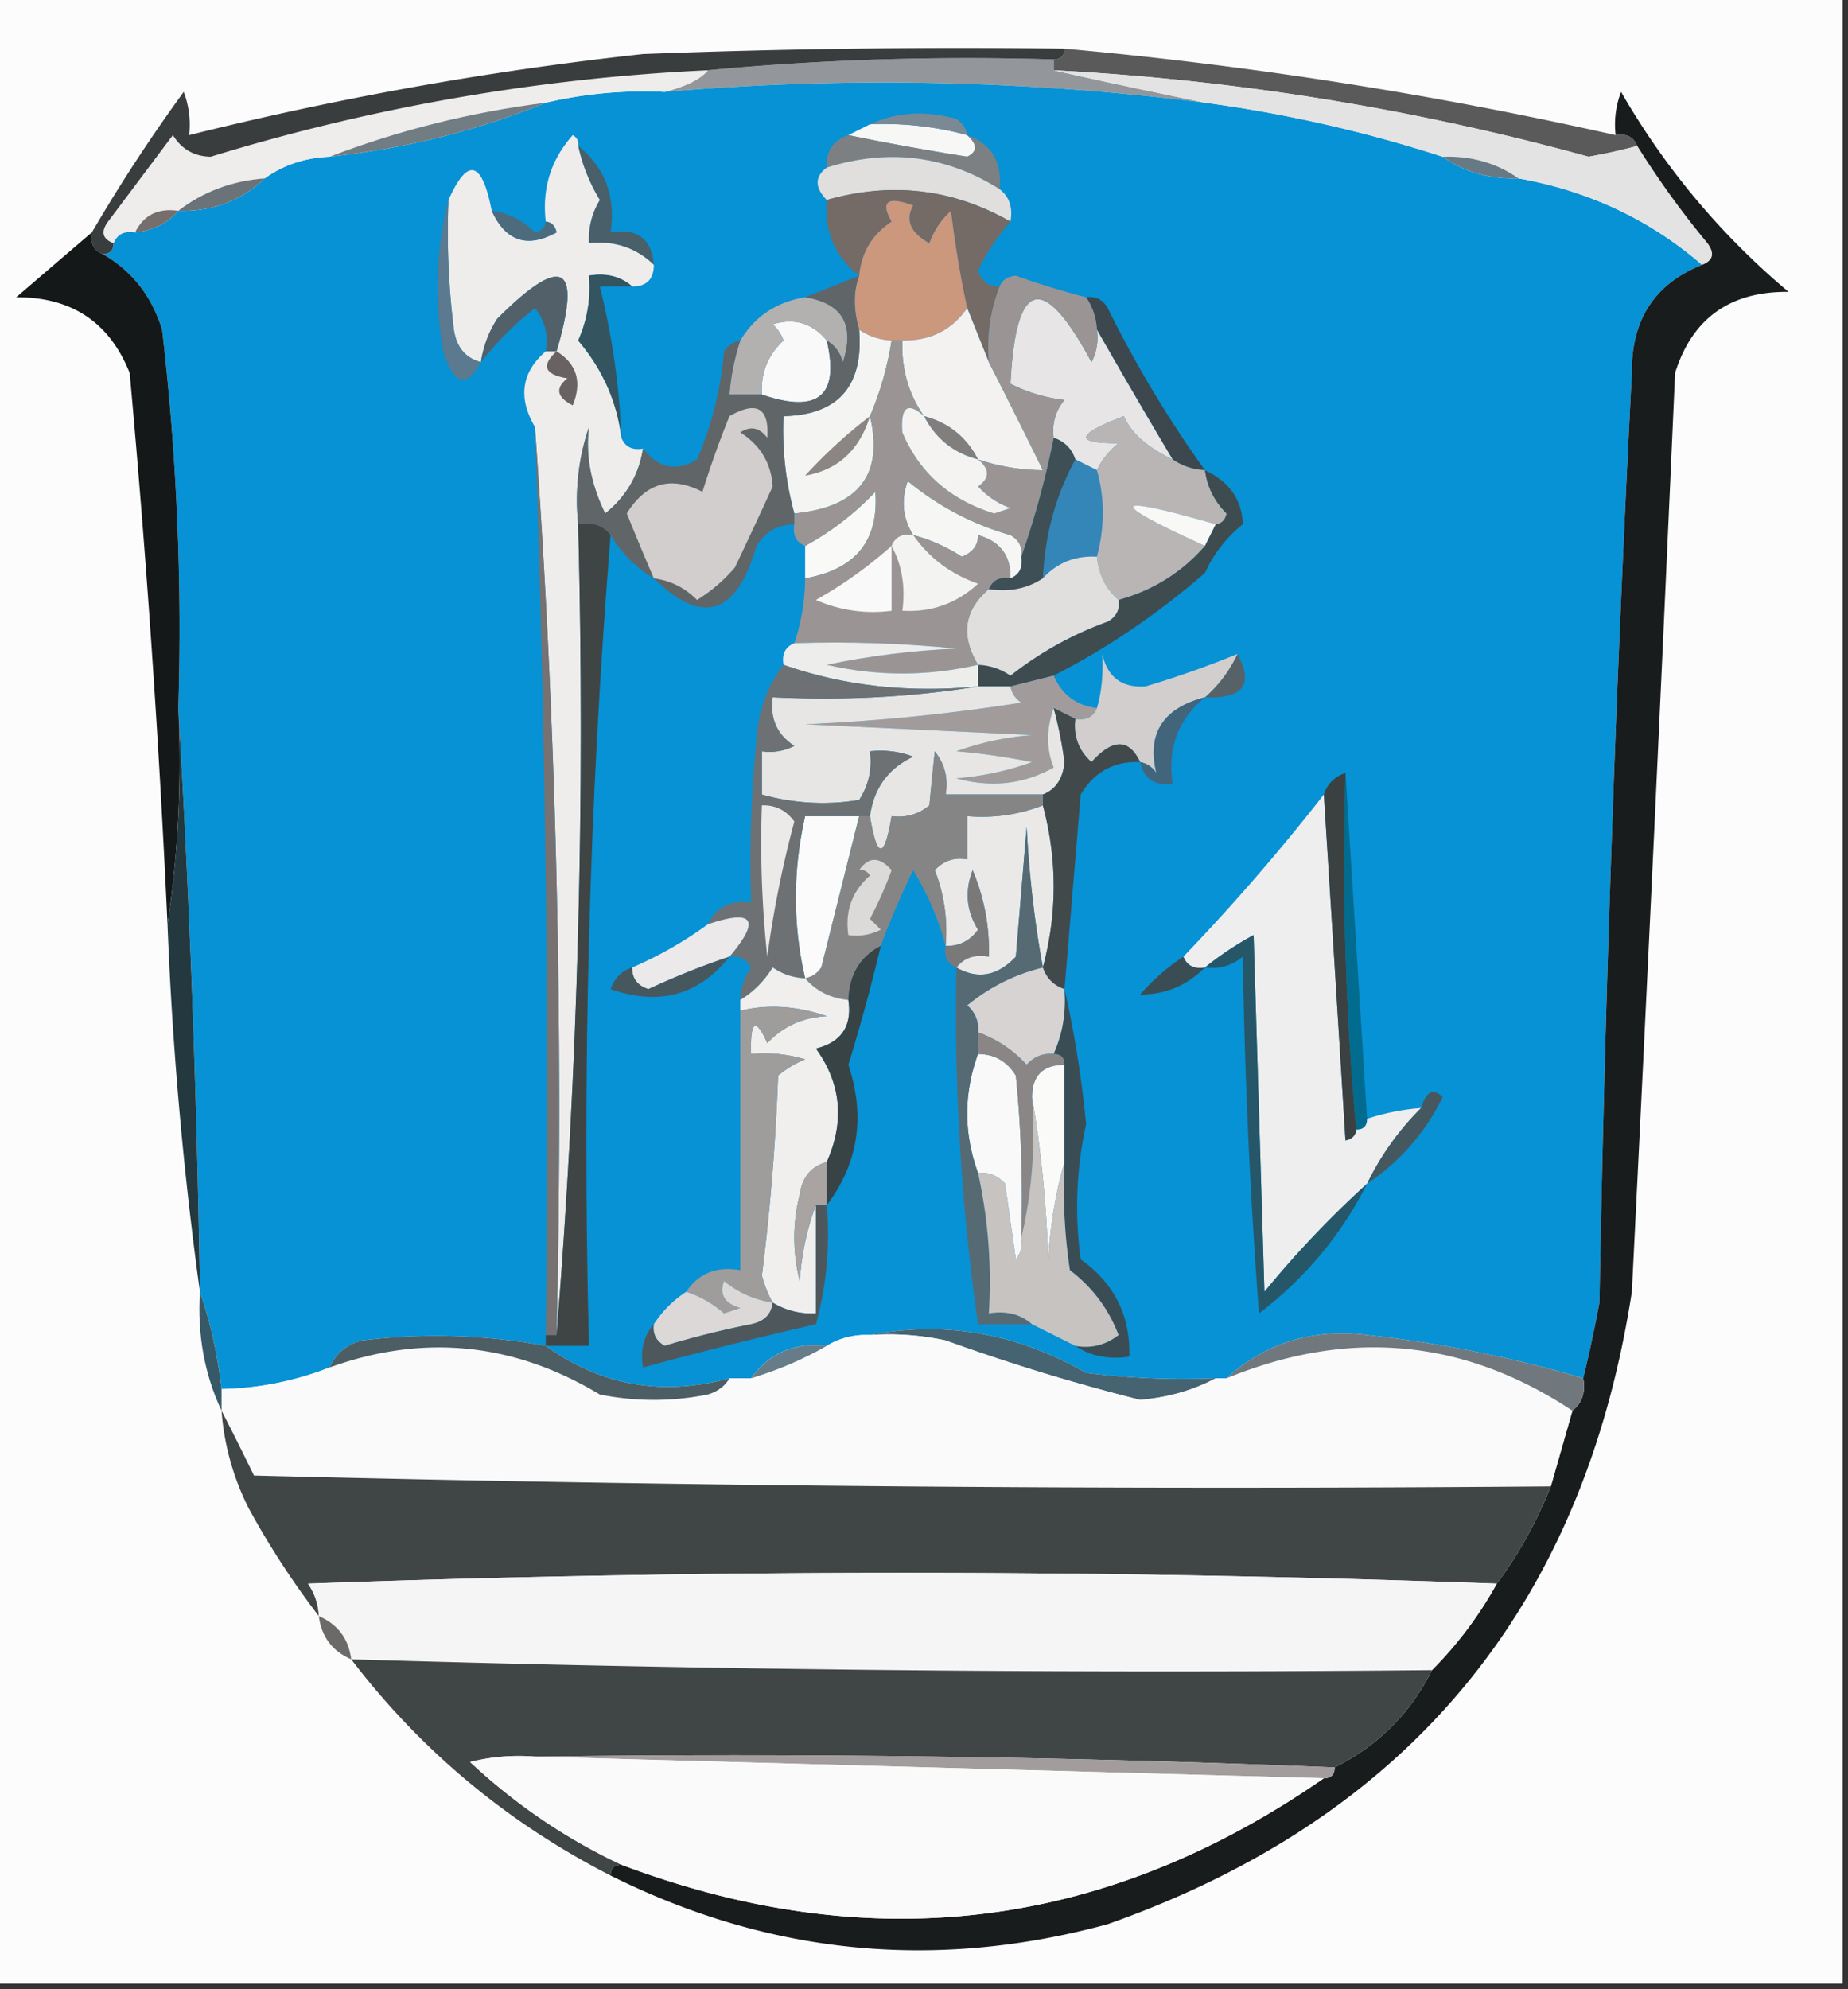 <svg xmlns="http://www.w3.org/2000/svg" width="171" height="184" style="shape-rendering:geometricPrecision;text-rendering:geometricPrecision;image-rendering:optimizeQuality;fill-rule:evenodd;clip-rule:evenodd"><rect width="100%" height="100%" fill="#333333" stroke="none"/><path style="opacity:1" fill="#fdfcfc" d="M-.5-.5h171v184H-.5V-.5z"/><path style="opacity:1" fill="#93979b" d="M65.5 6.5c10.487-.994 21.154-1.328 32-1v1c3.484.796 8.15 1.796 14 3a237.984 237.984 0 0 0-50-1c2.01-.517 3.343-1.184 4-2z"/><path style="opacity:1" fill="#0692d4" d="M111.5 9.5a125.161 125.161 0 0 1 22 5c2.015 1.424 4.348 2.09 7 2 6.497 1.153 12.163 3.82 17 8-4.387 1.75-6.554 5.083-6.5 10a2590.727 2590.727 0 0 0-3 86c-.44 2.366-.94 4.699-1.5 7a113.577 113.577 0 0 0-20-4c-5.066-.613-9.399.72-13 4h-1a72.367 72.367 0 0 1-12-.5c-6.438-3.677-13.105-4.843-20-3.5-1.459-.067-2.792.266-4 1-2.991-.334-5.324.666-7 3h-2c-6.22 1.686-11.886.686-17-3a56.723 56.723 0 0 0-17-.5c-1.442.377-2.442 1.21-3 2.5a28.79 28.79 0 0 1-10 2c-.358-3.189-1.025-6.189-2-9a1233.973 1233.973 0 0 0-2-54c.36-11.714-.14-23.381-1.5-35-.967-3.12-2.8-5.454-5.5-7 .667 0 1-.333 1-1 .342-.838 1.008-1.172 2-1 1.653-.16 2.986-.826 4-2 3.149.085 5.816-.915 8-3 1.714-1.238 3.714-1.905 6-2 7.019-.755 13.686-2.421 20-5a39.705 39.705 0 0 1 11-1 237.984 237.984 0 0 1 50 1z"/><path style="opacity:1" fill="#5a5a5a" d="M98.5 4.5a392.865 392.865 0 0 1 51 8c.992-.172 1.658.162 2 1a53.508 53.508 0 0 1-4.5 1 232.367 232.367 0 0 0-49.5-8v-1c.667 0 1-.333 1-1z"/><path style="opacity:1" fill="#efedec" d="M65.5 6.5c-.657.816-1.99 1.483-4 2-3.734-.177-7.4.156-11 1-6.97.887-13.637 2.554-20 5-2.286.095-4.286.762-6 2-3.042.233-5.708 1.233-8 3-1.88-.27-3.213.396-4 2-.992-.172-1.658.162-2 1-1.025-.397-1.192-1.063-.5-2l6-8c.804 1.305 1.97 1.971 3.5 2a185.911 185.911 0 0 1 46-8z"/><path style="opacity:1" fill="#e4e3e3" d="M97.5 6.5a232.367 232.367 0 0 1 49.5 8 53.508 53.508 0 0 0 4.5-1 82.83 82.83 0 0 0 6.5 9c.692.937.525 1.603-.5 2-4.837-4.18-10.503-6.847-17-8-2.015-1.424-4.348-2.09-7-2a125.161 125.161 0 0 0-22-5c-5.85-1.204-10.516-2.204-14-3z"/><path style="opacity:1" fill="#f7f7f6" d="M80.5 11.5a29.22 29.22 0 0 1 9 1c.963.864.963 1.53 0 2-3.803-.604-7.47-1.27-11-2l2-1z"/><path style="opacity:1" fill="#7b8994" d="M80.5 11.5c2.466-1.134 5.133-1.3 8-.5.556.383.89.883 1 1.5a29.22 29.22 0 0 0-9-1z"/><path style="opacity:1" fill="#393d3e" d="M98.5 4.5c0 .667-.333 1-1 1-10.846-.328-21.513.006-32 1a185.911 185.911 0 0 0-46 8c-1.53-.029-2.696-.695-3.5-2l-6 8c-.692.937-.525 1.603.5 2 0 .667-.333 1-1 1-.838-.342-1.172-1.008-1-2a153.055 153.055 0 0 1 8.5-13 8.434 8.434 0 0 1 .5 4 313.47 313.47 0 0 1 42-7.5c12.996-.5 25.996-.667 39-.5z"/><path style="opacity:1" fill="#717c83" d="M50.5 9.5c-6.314 2.579-12.981 4.245-20 5 6.363-2.446 13.03-4.113 20-5z"/><path style="opacity:1" fill="#7d8082" d="M78.5 12.5c3.53.73 7.197 1.396 11 2 .963-.47.963-1.136 0-2 2.24.8 3.24 2.466 3 5-4.944-3.118-10.277-3.785-16-2-.073-1.527.594-2.527 2-3z"/><path style="opacity:1" fill="#495f69" d="M53.5 13.5c2.482 2.003 3.482 4.67 3 8 2.473-.412 3.806.588 4 3-1.642-1.58-3.642-2.247-6-2a6.845 6.845 0 0 1 1-4 16.066 16.066 0 0 1-2-5z"/><path style="opacity:1" fill="#e1dfde" d="M92.5 17.5c.904.709 1.237 1.709 1 3-5.33-3.04-10.996-3.707-17-2-1.125-1.152-1.125-2.152 0-3 5.723-1.785 11.056-1.118 16 2z"/><path style="opacity:1" fill="#677984" d="M133.5 14.5c2.652-.09 4.985.576 7 2-2.652.09-4.985-.576-7-2z"/><path style="opacity:1" fill="#eeedec" d="M53.5 13.5a16.066 16.066 0 0 0 2 5 6.845 6.845 0 0 0-1 4c2.358-.247 4.358.42 6 2 0 1.333-.667 2-2 2-1.068-.934-2.401-1.268-4-1a11.989 11.989 0 0 1-1 6c2.26 2.669 3.594 5.669 4 9 .342.838 1.008 1.172 2 1-.386 2.437-1.553 4.437-3.5 6-1.33-2.731-1.83-5.398-1.5-8a21.12 21.12 0 0 0-1 9c.657 25.356-.01 50.356-2 75 .658-28.353-.008-56.353-2-84-1.586-2.716-1.253-5.05 1-7h1c2.384-8.06.55-9.06-5.5-3a10.123 10.123 0 0 0-1.5 4c-1.431-.38-2.264-1.38-2.5-3a72.444 72.444 0 0 1-.5-12c1.769-3.98 3.102-3.648 4 1 1.29 2.822 3.29 3.489 6 2-.124-.607-.457-.94-1-1-.356-3.064.477-5.73 2.5-8 .399.228.565.562.5 1z"/><path style="opacity:1" fill="#746a66" d="M93.5 20.5a20.938 20.938 0 0 0-3 4.5c.336 1.03 1.003 1.53 2 1.5-.869 2.217-1.202 4.55-1 7l-2-5a97.442 97.442 0 0 1-1.5-9 7.291 7.291 0 0 0-2 3c-1.758-.97-2.258-2.136-1.5-3.5-2.396-.866-3.063-.366-2 1.5-1.797 1.195-2.797 2.862-3 5-2.227-1.729-3.227-4.062-3-7 6.004-1.707 11.67-1.04 17 2z"/><path style="opacity:1" fill="#6b7379" d="M24.5 16.5c-2.184 2.085-4.851 3.085-8 3 2.292-1.767 4.958-2.767 8-3z"/><path style="opacity:1" fill="#4c6b7d" d="M45.5 19.5c1.544.203 2.878.87 4 2 .607-.124.94-.457 1-1 .543.06.876.393 1 1-2.71 1.489-4.71.822-6-2z"/><path style="opacity:1" fill="#756e6d" d="M16.5 19.5c-1.014 1.174-2.347 1.84-4 2 .787-1.604 2.12-2.27 4-2z"/><path style="opacity:1" fill="#181c1d" d="M56.5 173.5c0-.667.333-1 1-1 23.096 8.7 44.762 6.033 65-8 .667 0 1-.333 1-1 4.022-2.022 7.022-5.022 9-9a35.916 35.916 0 0 0 6-8c2.027-2.72 3.693-5.72 5-9l2-7c.904-.709 1.237-1.709 1-3 .56-2.301 1.06-4.634 1.5-7a2590.727 2590.727 0 0 1 3-86c-.054-4.917 2.113-8.25 6.5-10 1.025-.397 1.192-1.063.5-2a82.83 82.83 0 0 1-6.5-9c-.342-.838-1.008-1.172-2-1a8.43 8.43 0 0 1 .5-4c4.097 7.094 9.264 13.261 15.5 18.5-5.409-.055-8.909 2.445-10.5 7.5-1.25 28.338-2.584 56.671-4 85-4.506 29.172-20.673 48.672-48.5 58.5-15.954 4.338-31.287 2.838-46-4.5z"/><path style="opacity:1" fill="#151819" d="M8.5 21.5c-.172.992.162 1.658 1 2 2.7 1.546 4.533 3.88 5.5 7a237.678 237.678 0 0 1 1.5 35c.324 6.854-.01 13.521-1 20a1146.392 1146.392 0 0 0-3.5-51c-1.875-4.692-5.375-7.026-10.5-7 2.353-2.023 4.686-4.023 7-6z"/><path style="opacity:1" fill="#cb977d" d="M89.5 28.5c-1.411 2.039-3.411 3.039-6 3h-1a5.728 5.728 0 0 1-3-1c-.545-1.87-.545-3.536 0-5 .203-2.138 1.203-3.805 3-5-1.063-1.866-.396-2.366 2-1.5-.758 1.364-.258 2.53 1.5 3.5a7.291 7.291 0 0 1 2-3 97.442 97.442 0 0 0 1.5 9z"/><path style="opacity:1" fill="#345460" d="M58.5 26.5h-3a67.933 67.933 0 0 1 2 14c-.406-3.331-1.74-6.331-4-9a11.989 11.989 0 0 0 1-6c1.599-.268 2.932.066 4 1z"/><path style="opacity:1" fill="#526169" d="M51.5 32.5h-1c.262-1.478-.071-2.811-1-4a29.925 29.925 0 0 0-5 5 10.123 10.123 0 0 1 1.5-4c6.05-6.06 7.884-5.06 5.5 3z"/><path style="opacity:1" fill="#f9f9f9" d="M76.5 31.5c1.202 5.122-.798 6.788-6 5-.117-1.983.55-3.65 2-5a3.646 3.646 0 0 0-1-1.5c1.995-.613 3.662-.113 5 1.5z"/><path style="opacity:1" fill="#f3f2f1" d="m89.5 28.5 2 5a651.52 651.52 0 0 1 5 10 19.242 19.242 0 0 1-6-1c-1.085-2.087-2.751-3.42-5-4-1.433-2.058-2.1-4.392-2-7 2.589.039 4.589-.961 6-3z"/><path style="opacity:1" fill="#b3b0b0" d="M74.5 27.5c3.444.545 4.611 2.545 3.5 6-.278-.916-.778-1.582-1.5-2-1.338-1.613-3.005-2.113-5-1.5.457.414.79.914 1 1.5-1.45 1.35-2.117 3.017-2 5h-3a20.677 20.677 0 0 1 1-5c1.353-2.238 3.353-3.571 6-4z"/><path style="opacity:1" fill="#5b798f" d="M41.5 18.5a72.444 72.444 0 0 0 .5 12c.236 1.62 1.069 2.62 2.5 3-1.315 2.476-2.482 2.142-3.5-1-.815-4.852-.648-9.519.5-14z"/><path style="opacity:1" fill="#f4f4f3" d="M79.5 30.5c.891.61 1.891.943 3 1a29.413 29.413 0 0 1-2 7c1.28 5.423-1.053 8.423-7 9a29.22 29.22 0 0 1-1-9c5.08-.12 7.413-2.787 7-8z"/><path style="opacity:1" fill="#3c484d" d="M100.5 27.5c.876-.13 1.543.203 2 1a106.87 106.87 0 0 0 9 15 5.728 5.728 0 0 1-3-1 706.251 706.251 0 0 1-7-12 5.727 5.727 0 0 0-1-3z"/><path style="opacity:1" fill="#686262" d="M51.5 32.5c1.877 1.16 2.377 2.826 1.5 5-1.487-.753-1.654-1.586-.5-2.5-2.12-.342-2.453-1.175-1-2.5z"/><path style="opacity:1" fill="#e7e5e5" d="M101.5 30.5a706.251 706.251 0 0 0 7 12c-2.34-1.112-3.84-2.446-4.5-4-4.473 1.696-4.64 2.53-.5 2.5-.881.708-1.547 1.542-2 2.5l-2-1c-.333-1-1-1.667-2-2-.17-1.322.163-2.489 1-3.5a14.73 14.73 0 0 1-5-1.5c.496-9.701 2.996-10.368 7.5-2a4.934 4.934 0 0 0 .5-3z"/><path style="opacity:1" fill="#8b8584" d="M80.5 38.5c-.974 3.148-2.974 4.981-6 5.5a46.142 46.142 0 0 1 6-5.5z"/><path style="opacity:1" fill="#3485b8" d="m99.5 42.5 2 1c.732 2.568.732 5.234 0 8-2.014-.108-3.68.558-5 2 .181-3.99 1.181-7.656 3-11z"/><path style="opacity:1" fill="#f6f6f5" d="M94.5 51.5c.172.992-.162 1.658-1 2 .05-2.09-.95-3.423-3-4 .01.941-.49 1.608-1.5 2a15.416 15.416 0 0 0-4.5-2c-.973-1.568-1.14-3.235-.5-5a26.019 26.019 0 0 0 9.5 5c.797.457 1.13 1.124 1 2z"/><path style="opacity:1" fill="#3e4f55" d="M97.5 40.5c1 .333 1.667 1 2 2-1.819 3.344-2.819 7.01-3 11-1.419.951-3.085 1.285-5 1 .342-.838 1.008-1.172 2-1 .838-.342 1.172-1.008 1-2a81.309 81.309 0 0 0 3-11z"/><path style="opacity:1" fill="#b9b5b4" d="M108.5 42.5c.891.61 1.891.943 3 1 .203 1.544.87 2.878 2 4-.124.607-.457.94-1 1-9.85-2.837-10.183-2.17-1 2-2.129 2.45-4.796 4.117-8 5-1.174-1.014-1.84-2.347-2-4 .732-2.766.732-5.432 0-8 .453-.958 1.119-1.792 2-2.5-4.14.03-3.973-.804.5-2.5.66 1.554 2.16 2.888 4.5 4z"/><path style="opacity:1" fill="#f9f9f8" d="M74.5 53.5v-3c2.368-1.283 4.535-2.95 6.5-5 .33 4.518-1.837 7.185-6.5 8z"/><path style="opacity:1" fill="#606568" d="M79.5 25.5c-.545 1.464-.545 3.13 0 5 .413 5.213-1.92 7.88-7 8a29.22 29.22 0 0 0 1 9v1c-1.517.01-2.684.677-3.5 2-1.842 6.412-5.008 7.412-9.5 3-1.667-1-3-2.333-4-4-.709-.904-1.709-1.237-3-1a21.12 21.12 0 0 1 1-9c-.33 2.602.17 5.269 1.5 8 1.947-1.563 3.114-3.563 3.5-6 1.436 1.819 3.103 2.152 5 1a32.35 32.35 0 0 0 2.5-10c.383-.556.883-.89 1.5-1a20.677 20.677 0 0 0-1 5h3c5.202 1.788 7.202.122 6-5 .722.418 1.222 1.084 1.5 2 1.111-3.455-.056-5.455-3.5-6l5-2z"/><path style="opacity:1" fill="#d1cecd" d="M60.5 53.5a308.483 308.483 0 0 1-2.5-6c1.755-2.838 4.088-3.505 7-2a87.301 87.301 0 0 1 2.5-7c2.516-1.449 3.683-.782 3.5 2-.718-.95-1.55-1.117-2.5-.5 1.857 1.182 2.857 2.849 3 5a531.805 531.805 0 0 1-3.5 7.5 14.974 14.974 0 0 1-3.5 3c-1.122-1.13-2.456-1.797-4-2z"/><path style="opacity:1" fill="#f8f8f7" d="m112.5 48.5-1 2c-9.183-4.17-8.85-4.837 1-2z"/><path style="opacity:1" fill="#3e4c50" d="M111.5 43.5c2.257 1.062 3.423 2.728 3.5 5a12.135 12.135 0 0 0-3.5 4.5c-4.409 3.817-9.076 6.984-14 9.5l-4 1h-3v-2a5.576 5.576 0 0 1 3 1 32.049 32.049 0 0 1 9-5c.798-.457 1.131-1.124 1-2 3.204-.883 5.871-2.55 8-5l1-2c.543-.06.876-.393 1-1-1.13-1.122-1.797-2.456-2-4z"/><path style="opacity:1" fill="#e1dfde" d="M101.5 51.5c.16 1.653.826 2.986 2 4 .131.876-.202 1.543-1 2a32.049 32.049 0 0 0-9 5 5.576 5.576 0 0 0-3-1c-1.625-2.716-1.292-5.049 1-7 1.915.285 3.581-.049 5-1 1.32-1.442 2.986-2.108 5-2z"/><path style="opacity:1" fill="#9a9594" d="M100.5 27.5c.61.891.943 1.891 1 3a4.934 4.934 0 0 1-.5 3c-4.504-8.368-7.004-7.701-7.5 2a14.73 14.73 0 0 0 5 1.5c-.837 1.011-1.17 2.178-1 3.5a81.309 81.309 0 0 1-3 11c.13-.876-.203-1.543-1-2a26.019 26.019 0 0 1-9.5-5c-.64 1.765-.473 3.432.5 5a15.416 15.416 0 0 1 4.5 2c1.01-.392 1.51-1.059 1.5-2 2.05.577 3.05 1.91 3 4-.992-.172-1.658.162-2 1-2.292 1.951-2.625 4.284-1 7-4.678 1.069-9.344 1.069-14 0a74.203 74.203 0 0 1 12-1.5c-4.989-.5-9.989-.666-15-.5.65-1.935.983-3.935 1-6 4.663-.815 6.83-3.482 6.5-8-1.965 2.05-4.132 3.717-6.5 5-.838-.342-1.172-1.008-1-2v-1c5.947-.577 8.28-3.577 7-9a29.413 29.413 0 0 0 2-7h1c-.1 2.608.567 4.942 2 7-1.51-1.36-2.176-.86-2 1.5 1.581 3.739 4.415 6.239 8.5 7.5l1.5-.5a7.291 7.291 0 0 1-3-2c1.098-.77 1.098-1.603 0-2.5 1.935.65 3.935.983 6 1a651.52 651.52 0 0 0-5-10c-.202-2.45.131-4.783 1-7 .235-.597.735-.93 1.5-1 2.154.774 4.32 1.44 6.5 2z"/><path style="opacity:1" fill="#f9f9f9" d="M82.5 50.5v6a13.117 13.117 0 0 1-7-1 39.734 39.734 0 0 0 7-5z"/><path style="opacity:1" fill="#f3f3f2" d="M82.5 50.5c.342-.838 1.008-1.172 2-1 1.486 2.12 3.486 3.62 6 4.5-1.98 1.825-4.313 2.658-7 2.5.295-2.235-.039-4.235-1-6z"/><path style="opacity:1" fill="#837e7e" d="M85.5 38.5c2.249.58 3.915 1.913 5 4-2.249-.58-3.915-1.913-5-4z"/><path style="opacity:1" fill="#f4f3f2" d="M85.5 38.5c1.085 2.087 2.751 3.42 5 4 1.098.897 1.098 1.73 0 2.5a7.291 7.291 0 0 0 3 2l-1.5.5c-4.085-1.261-6.919-3.761-8.5-7.5-.176-2.36.49-2.86 2-1.5z"/><path style="opacity:1" fill="#ededec" d="M73.5 59.5c5.011-.166 10.011 0 15 .5-4.04.173-8.04.673-12 1.5 4.656 1.069 9.322 1.069 14 0v2c-6.426.62-12.426-.047-18-2-.172-.992.162-1.658 1-2z"/><path style="opacity:1" fill="#566267" d="M114.5 60.5c1.535 2.83.535 4.163-3 4a12.061 12.061 0 0 0 3-4z"/><path style="opacity:1" fill="#a19c9b" d="M97.5 62.5c.762 1.762 2.096 2.762 4 3-.342.838-1.008 1.172-2 1l-2-1c-.694 1.964-.694 3.798 0 5.5-2.794 1.557-5.794 1.89-9 1 2.4-.186 4.734-.686 7-1.5a61.531 61.531 0 0 0-7-1 26.706 26.706 0 0 1 7-1.5l-21-1a177.178 177.178 0 0 0 20-2c-.556-.383-.89-.883-1-1.5l4-1z"/><path style="opacity:1" fill="#3f4545" d="M53.5 48.5c1.291-.237 2.291.096 3 1-1.99 24.644-2.657 49.644-2 75h-4v-1h1c1.99-24.644 2.657-49.644 2-75z"/><path style="opacity:1" fill="#e7e6e5" d="M90.5 63.5h3c.11.617.444 1.117 1 1.5a177.178 177.178 0 0 1-20 2l21 1c-2.4.186-4.734.686-7 1.5 2.305.192 4.638.526 7 1a26.706 26.706 0 0 1-7 1.5c3.206.89 6.206.557 9-1-.694-1.702-.694-3.536 0-5.5a39.12 39.12 0 0 1 1 5c-.14 1.53-.806 2.53-2 3h-9c.262-1.478-.071-2.811-1-4-.154 1.41-.32 3.076-.5 5-1.011.837-2.178 1.17-3.5 1-.667 4-1.333 4-2 0 .352-2.58 1.686-4.413 4-5.5a8.434 8.434 0 0 0-4-.5c.213 1.644-.12 3.144-1 4.5a20.68 20.68 0 0 1-9-.5v-4a4.932 4.932 0 0 0 3-.5c-1.607-1.049-2.273-2.549-2-4.5 6.522.323 12.855-.01 19-1z"/><path style="opacity:1" fill="#d1cecd" d="M114.5 60.5a12.061 12.061 0 0 1-3 4c-3.88 1.01-5.38 3.344-4.5 7-.383-.556-.883-.89-1.5-1-1.036-2.188-2.536-2.188-4.5 0-1.188-1.063-1.688-2.397-1.5-4 .992.172 1.658-.162 2-1 .429-1.453.596-3.12.5-5 .479 2.146 1.812 3.146 4 3a92.428 92.428 0 0 0 8.5-3z"/><path style="opacity:1" fill="#42657c" d="M111.5 64.5c-2.484 2.045-3.484 4.712-3 8-1.679.215-2.679-.452-3-2 .617.11 1.117.444 1.5 1-.88-3.656.62-5.99 4.5-7z"/><path style="opacity:1" fill="#016c8f" d="m124.5 71.5 2 32c0 .667-.333 1-1 1-.995-10.82-1.328-21.82-1-33z"/><path style="opacity:1" fill="#fafbfa" d="m79.5 75.5-3.5 14c-.383.556-.883.89-1.5 1-1.144-4.946-1.144-9.946 0-15h5z"/><path style="opacity:1" fill="#eae9e8" d="M96.5 74.5c1.333 5 1.333 10 0 15a101.926 101.926 0 0 1-1.5-13l-1 12c-1.7 1.799-3.533 2.132-5.5 1 .709-.904 1.709-1.237 3-1 .08-2.77-.42-5.437-1.5-8-.743 1.94-.576 3.774.5 5.5-.744 1.039-1.744 1.539-3 1.5a15.42 15.42 0 0 0-1-7c.825-.886 1.825-1.219 3-1v-4c2.45.202 4.783-.131 7-1z"/><path style="opacity:1" fill="#42494b" d="m97.5 65.5 2 1c-.188 1.603.312 2.937 1.5 4 1.964-2.188 3.464-2.188 4.5 0-2.403-.107-4.236.893-5.5 3l-1.5 18c-1-.333-1.667-1-2-2 1.333-5 1.333-10 0-15v-1c1.194-.47 1.86-1.47 2-3a39.12 39.12 0 0 0-1-5z"/><path style="opacity:1" fill="#efeeee" d="M122.5 73.5c.667 10.508 1.333 21.174 2 32 .607-.124.94-.457 1-1 .667 0 1-.333 1-1a20.69 20.69 0 0 1 5-1 25.497 25.497 0 0 0-5 7 93.637 93.637 0 0 0-9.5 10l-1-33c-1.652.9-3.152 1.9-4.5 3-.992.172-1.658-.162-2-1a194.827 194.827 0 0 0 13-15z"/><path style="opacity:1" fill="#868586" d="M96.5 73.5v1c-2.217.869-4.55 1.202-7 1v4c-1.175-.219-2.175.114-3 1a15.42 15.42 0 0 1 1 7c-.63-2.403-1.63-4.736-3-7a73.746 73.746 0 0 0-3 7c-1.908.986-2.908 2.652-3 5-1.653-.16-2.986-.826-4-2 .617-.11 1.117-.444 1.5-1l3.5-14h1c.667 4 1.333 4 2 0 1.322.17 2.489-.163 3.5-1 .18-1.924.346-3.59.5-5 .929 1.189 1.262 2.522 1 4h9z"/><path style="opacity:1" fill="#dcd9d9" d="M79.5 80.5c.886-1.276 1.886-1.276 3 0a37.12 37.12 0 0 1-2 4.5l1 1a4.932 4.932 0 0 1-3 .5c-.322-2.222.345-4.056 2-5.5-.228-.399-.562-.565-1-.5z"/><path style="opacity:1" fill="#6d7174" d="M72.5 61.5c5.574 1.953 11.574 2.62 18 2-6.145.99-12.478 1.323-19 1-.273 1.951.393 3.451 2 4.5a4.932 4.932 0 0 1-3 .5v4a20.68 20.68 0 0 0 9 .5c.88-1.356 1.213-2.856 1-4.5a8.434 8.434 0 0 1 4 .5c-2.314 1.087-3.648 2.92-4 5.5h-6c-1.144 5.054-1.144 10.054 0 15a5.576 5.576 0 0 1-3-1c-.788 1.27-1.788 2.27-3 3a5.576 5.576 0 0 1 1-3c-.457-.797-1.124-1.13-2-1 2.907-3.425 2.24-4.425-2-3 .787-1.604 2.12-2.27 4-2-.166-5.011 0-10.011.5-15 .156-2.69.99-5.024 2.5-7z"/><path style="opacity:1" fill="#eceae9" d="M70.5 74.5c1.256-.039 2.256.461 3 1.5A97.992 97.992 0 0 0 71 88.5a98.433 98.433 0 0 1-.5-14z"/><path style="opacity:1" fill="#3b4141" d="M124.5 71.5c-.328 11.18.005 22.18 1 33-.06.543-.393.876-1 1-.667-10.826-1.333-21.492-2-32 .333-1 1-1.667 2-2z"/><path style="opacity:1" fill="#ebe9e9" d="M67.5 88.5a70.896 70.896 0 0 0-7.5 3c-1.03-.336-1.53-1.003-1.5-2a36.068 36.068 0 0 0 7-4c4.24-1.425 4.907-.425 2 3z"/><path style="opacity:1" fill="#24383f" d="M16.5 65.5a1233.973 1233.973 0 0 1 2 54 348.871 348.871 0 0 1-3-34c.99-6.479 1.324-13.146 1-20z"/><path style="opacity:1" fill="#7a797a" d="M88.5 89.5c-.838-.342-1.172-1.008-1-2 1.256.039 2.256-.461 3-1.5-1.076-1.726-1.243-3.56-.5-5.5a18.982 18.982 0 0 1 1.5 8c-1.291-.237-2.291.096-3 1z"/><path style="opacity:1" fill="#47575e" d="M67.5 88.5c-2.843 3.568-6.51 4.568-11 3 .355-1.022 1.022-1.689 2-2-.03.997.47 1.664 1.5 2a70.896 70.896 0 0 1 7.5-3z"/><path style="opacity:1" fill="#3b4d54" d="M109.5 88.5c.342.838 1.008 1.172 2 1-1.679 1.675-3.679 2.508-6 2.5a19.555 19.555 0 0 1 4-3.5z"/><path style="opacity:1" fill="#d6d3d2" d="M96.5 89.5c.333 1 1 1.667 2 2 .175 2.12-.159 4.12-1 6-.996-.086-1.83.248-2.5 1a11.112 11.112 0 0 0-4.5-3c.086-.996-.248-1.83-1-2.5a17.343 17.343 0 0 1 7-3.5z"/><path style="opacity:1" fill="#faf9f9" d="M90.5 97.5c1.517.01 2.684.677 3.5 2 .5 4.989.666 9.989.5 15a2.427 2.427 0 0 1-.5 2l-1-7c-.67-.752-1.504-1.086-2.5-1-1.333-3.667-1.333-7.333 0-11z"/><path style="opacity:1" fill="#f0efee" d="M74.5 90.5c1.014 1.174 2.347 1.84 4 2 .363 2.412-.637 3.912-3 4.5 2.339 3.235 2.672 6.735 1 10.5-1.431.381-2.264 1.381-2.5 3a16.25 16.25 0 0 0 0 8c.186-2.536.686-4.869 1.5-7v10c-1.459.067-2.792-.266-4-1a11.114 11.114 0 0 1-1-2.5A209.013 209.013 0 0 0 72 99.5a9.468 9.468 0 0 1 2.5-1.5c-1.634-.493-3.3-.66-5-.5-.088-3.098.412-3.432 1.5-1 1.44-1.546 3.273-2.379 5.5-2.5-2.8-.952-5.467-1.118-8-.5v-1c1.212-.73 2.212-1.73 3-3 .917.627 1.917.96 3 1z"/><path style="opacity:1" fill="#fafaf9" d="M98.5 98.5v9c-.82 2.805-1.32 5.805-1.5 9-.174-5.184-.674-10.184-1.5-15 0-2 1-3 3-3z"/><path style="opacity:1" fill="#777171" d="M49.5 39.5c1.992 27.647 2.658 55.647 2 84h-1a1786.15 1786.15 0 0 0-1-84z"/><path style="opacity:1" fill="#3a4d54" d="M98.5 91.5c.912 3.984 1.579 8.15 2 12.5a35.55 35.55 0 0 0-.5 12.5c3.107 2.214 4.607 5.214 4.5 9-1.915.284-3.581-.049-5-1 1.478.262 2.811-.071 4-1-.923-2.424-2.423-4.424-4.5-6a50.442 50.442 0 0 1-.5-10v-9c0-.667-.333-1-1-1 .841-1.88 1.175-3.88 1-6z"/><path style="opacity:1" fill="#566a74" d="M96.5 89.5a17.343 17.343 0 0 0-7 3.5c.752.67 1.086 1.504 1 2.5v2c-1.333 3.667-1.333 7.333 0 11a46.797 46.797 0 0 1 1 13c1.599-.268 2.932.066 4 1h-5a205.198 205.198 0 0 1-2-33c1.967 1.132 3.8.799 5.5-1l1-12c.228 4.417.728 8.75 1.5 13z"/><path style="opacity:1" fill="#8b8686" d="M90.5 95.5c1.73.618 3.23 1.618 4.5 3 .67-.752 1.504-1.086 2.5-1 .667 0 1 .333 1 1-2 0-3 1-3 3 .318 4.532-.015 8.866-1 13 .166-5.011 0-10.011-.5-15-.816-1.323-1.983-1.99-3.5-2v-2z"/><path style="opacity:1" fill="#455860" d="M126.5 109.5a25.497 25.497 0 0 1 5-7c.476-1.566 1.143-1.9 2-1-1.64 3.304-3.973 5.971-7 8z"/><path style="opacity:1" fill="#384346" d="M81.5 87.5a172.35 172.35 0 0 1-3 11c1.592 4.775.925 9.109-2 13v-4c1.672-3.765 1.339-7.265-1-10.5 2.363-.588 3.363-2.088 3-4.5.092-2.348 1.092-4.014 3-5z"/><path style="opacity:1" fill="#9f9c9c" d="M71.5 120.5a9.173 9.173 0 0 1-4.5-2c-.456 1.244.044 2.077 1.5 2.5l-1.5.5c-1.077-.929-2.244-1.596-3.5-2 1.135-1.713 2.802-2.38 5-2v-24c2.533-.618 5.2-.452 8 .5-2.227.121-4.06.954-5.5 2.5-1.088-2.432-1.588-2.098-1.5 1 1.7-.16 3.366.007 5 .5a9.468 9.468 0 0 0-2.5 1.5 209.013 209.013 0 0 1-1.5 18.5c.243.902.577 1.735 1 2.5z"/><path style="opacity:1" fill="#265769" d="M126.5 109.5c-2.374 4.716-5.707 8.716-10 12a547.379 547.379 0 0 1-1.5-33c-1.011.837-2.178 1.17-3.5 1 1.348-1.1 2.848-2.1 4.5-3l1 33a93.637 93.637 0 0 1 9.5-10z"/><path style="opacity:1" fill="#a9a3a2" d="M76.5 107.5v4h-1c-.814 2.131-1.314 4.464-1.5 7a16.25 16.25 0 0 1 0-8c.236-1.619 1.069-2.619 2.5-3z"/><path style="opacity:1" fill="#c7c3c1" d="M95.5 101.5c.826 4.816 1.326 9.816 1.5 15 .18-3.195.68-6.195 1.5-9-.165 3.35.002 6.683.5 10 2.077 1.576 3.577 3.576 4.5 6-1.189.929-2.522 1.262-4 1l-4-2c-1.068-.934-2.401-1.268-4-1a46.797 46.797 0 0 0-1-13c.996-.086 1.83.248 2.5 1l1 7a2.427 2.427 0 0 0 .5-2c.985-4.134 1.318-8.468 1-13z"/><path style="opacity:1" fill="#dbd8d7" d="M71.5 120.5c-.12 1.086-.787 1.753-2 2a86.113 86.113 0 0 0-8 2c-.797-.457-1.13-1.124-1-2a10.177 10.177 0 0 1 3-3c1.256.404 2.423 1.071 3.5 2l1.5-.5c-1.456-.423-1.956-1.256-1.5-2.5a9.173 9.173 0 0 0 4.5 2z"/><path style="opacity:1" fill="#466372" d="M80.5 123.5c6.895-1.343 13.562-.177 20 3.5 3.986.499 7.986.666 12 .5-2.086 1.109-4.42 1.776-7 2a186.454 186.454 0 0 1-18-5.5 24.935 24.935 0 0 0-7-.5z"/><path style="opacity:1" fill="#fafafa" d="M80.5 123.5c2.357-.163 4.69.003 7 .5a186.454 186.454 0 0 0 18 5.5c2.58-.224 4.914-.891 7-2h1c11.316-4.638 21.982-3.638 32 3l-2 7c-40.006.333-80.006 0-120-1a257.885 257.885 0 0 0-3-6v-2a28.79 28.79 0 0 0 10-2c8.693-3.131 17.026-2.297 25 2.5 3.333.667 6.667.667 10 0 .916-.278 1.582-.778 2-1.5h2c2.518-.764 4.851-1.764 7-3 1.208-.734 2.541-1.067 4-1z"/><path style="opacity:1" fill="#4e585c" d="M75.5 111.5h1a31.12 31.12 0 0 1-1 11 411.138 411.138 0 0 0-16 4c-.268-1.599.066-2.932 1-4-.13.876.203 1.543 1 2a86.113 86.113 0 0 1 8-2c1.213-.247 1.88-.914 2-2 1.208.734 2.541 1.067 4 1v-10z"/><path style="opacity:1" fill="#4c5d64" d="M50.5 124.5c5.114 3.686 10.78 4.686 17 3-.418.722-1.084 1.222-2 1.5a25.238 25.238 0 0 1-10 0c-7.974-4.797-16.307-5.631-25-2.5.558-1.29 1.558-2.123 3-2.5a56.723 56.723 0 0 1 17 .5z"/><path style="opacity:1" fill="#677c89" d="M76.5 124.5c-2.149 1.236-4.482 2.236-7 3 1.676-2.334 4.009-3.334 7-3z"/><path style="opacity:1" fill="#375866" d="M18.5 119.5c.975 2.811 1.642 5.811 2 9v2c-1.582-3.376-2.249-7.042-2-11z"/><path style="opacity:1" fill="#70787e" d="M146.5 127.5c.237 1.291-.096 2.291-1 3-10.018-6.638-20.684-7.638-32-3 3.601-3.28 7.934-4.613 13-4a113.577 113.577 0 0 1 20 4z"/><path style="opacity:1" fill="#404545" d="M20.5 130.5c.98 1.896 1.98 3.896 3 6 39.994 1 79.994 1.333 120 1-1.307 3.28-2.973 6.28-5 9a1516.782 1516.782 0 0 0-110 0c.627.917.96 1.917 1 3a76.77 76.77 0 0 1-6.5-10 23.901 23.901 0 0 1-2.5-9z"/><path style="opacity:1" fill="#f6f5f5" d="M138.5 146.5a35.916 35.916 0 0 1-6 8 2524.99 2524.99 0 0 1-100-1c-.238-1.904-1.238-3.238-3-4a5.577 5.577 0 0 0-1-3c36.831-1.33 73.498-1.33 110 0z"/><path style="opacity:1" fill="#6c6969" d="M29.5 149.5c1.762.762 2.762 2.096 3 4-1.762-.762-2.762-2.096-3-4z"/><path style="opacity:1" fill="#404545" d="M32.5 153.5a2524.99 2524.99 0 0 0 100 1c-1.978 3.978-4.978 6.978-9 9a1369.278 1369.278 0 0 0-74-1 18.452 18.452 0 0 0-6 .5c4.214 3.932 8.88 7.099 14 9.5-.667 0-1 .333-1 1-9.555-4.896-17.555-11.562-24-20z"/><path style="opacity:1" fill="#a29d9c" d="M49.5 162.5c24.839-.331 49.506.002 74 1 0 .667-.333 1-1 1l-73-2z"/><path style="opacity:1" fill="#fbfafa" d="m49.5 162.5 73 2c-20.238 14.033-41.904 16.7-65 8-5.12-2.401-9.786-5.568-14-9.5a18.452 18.452 0 0 1 6-.5z"/></svg>